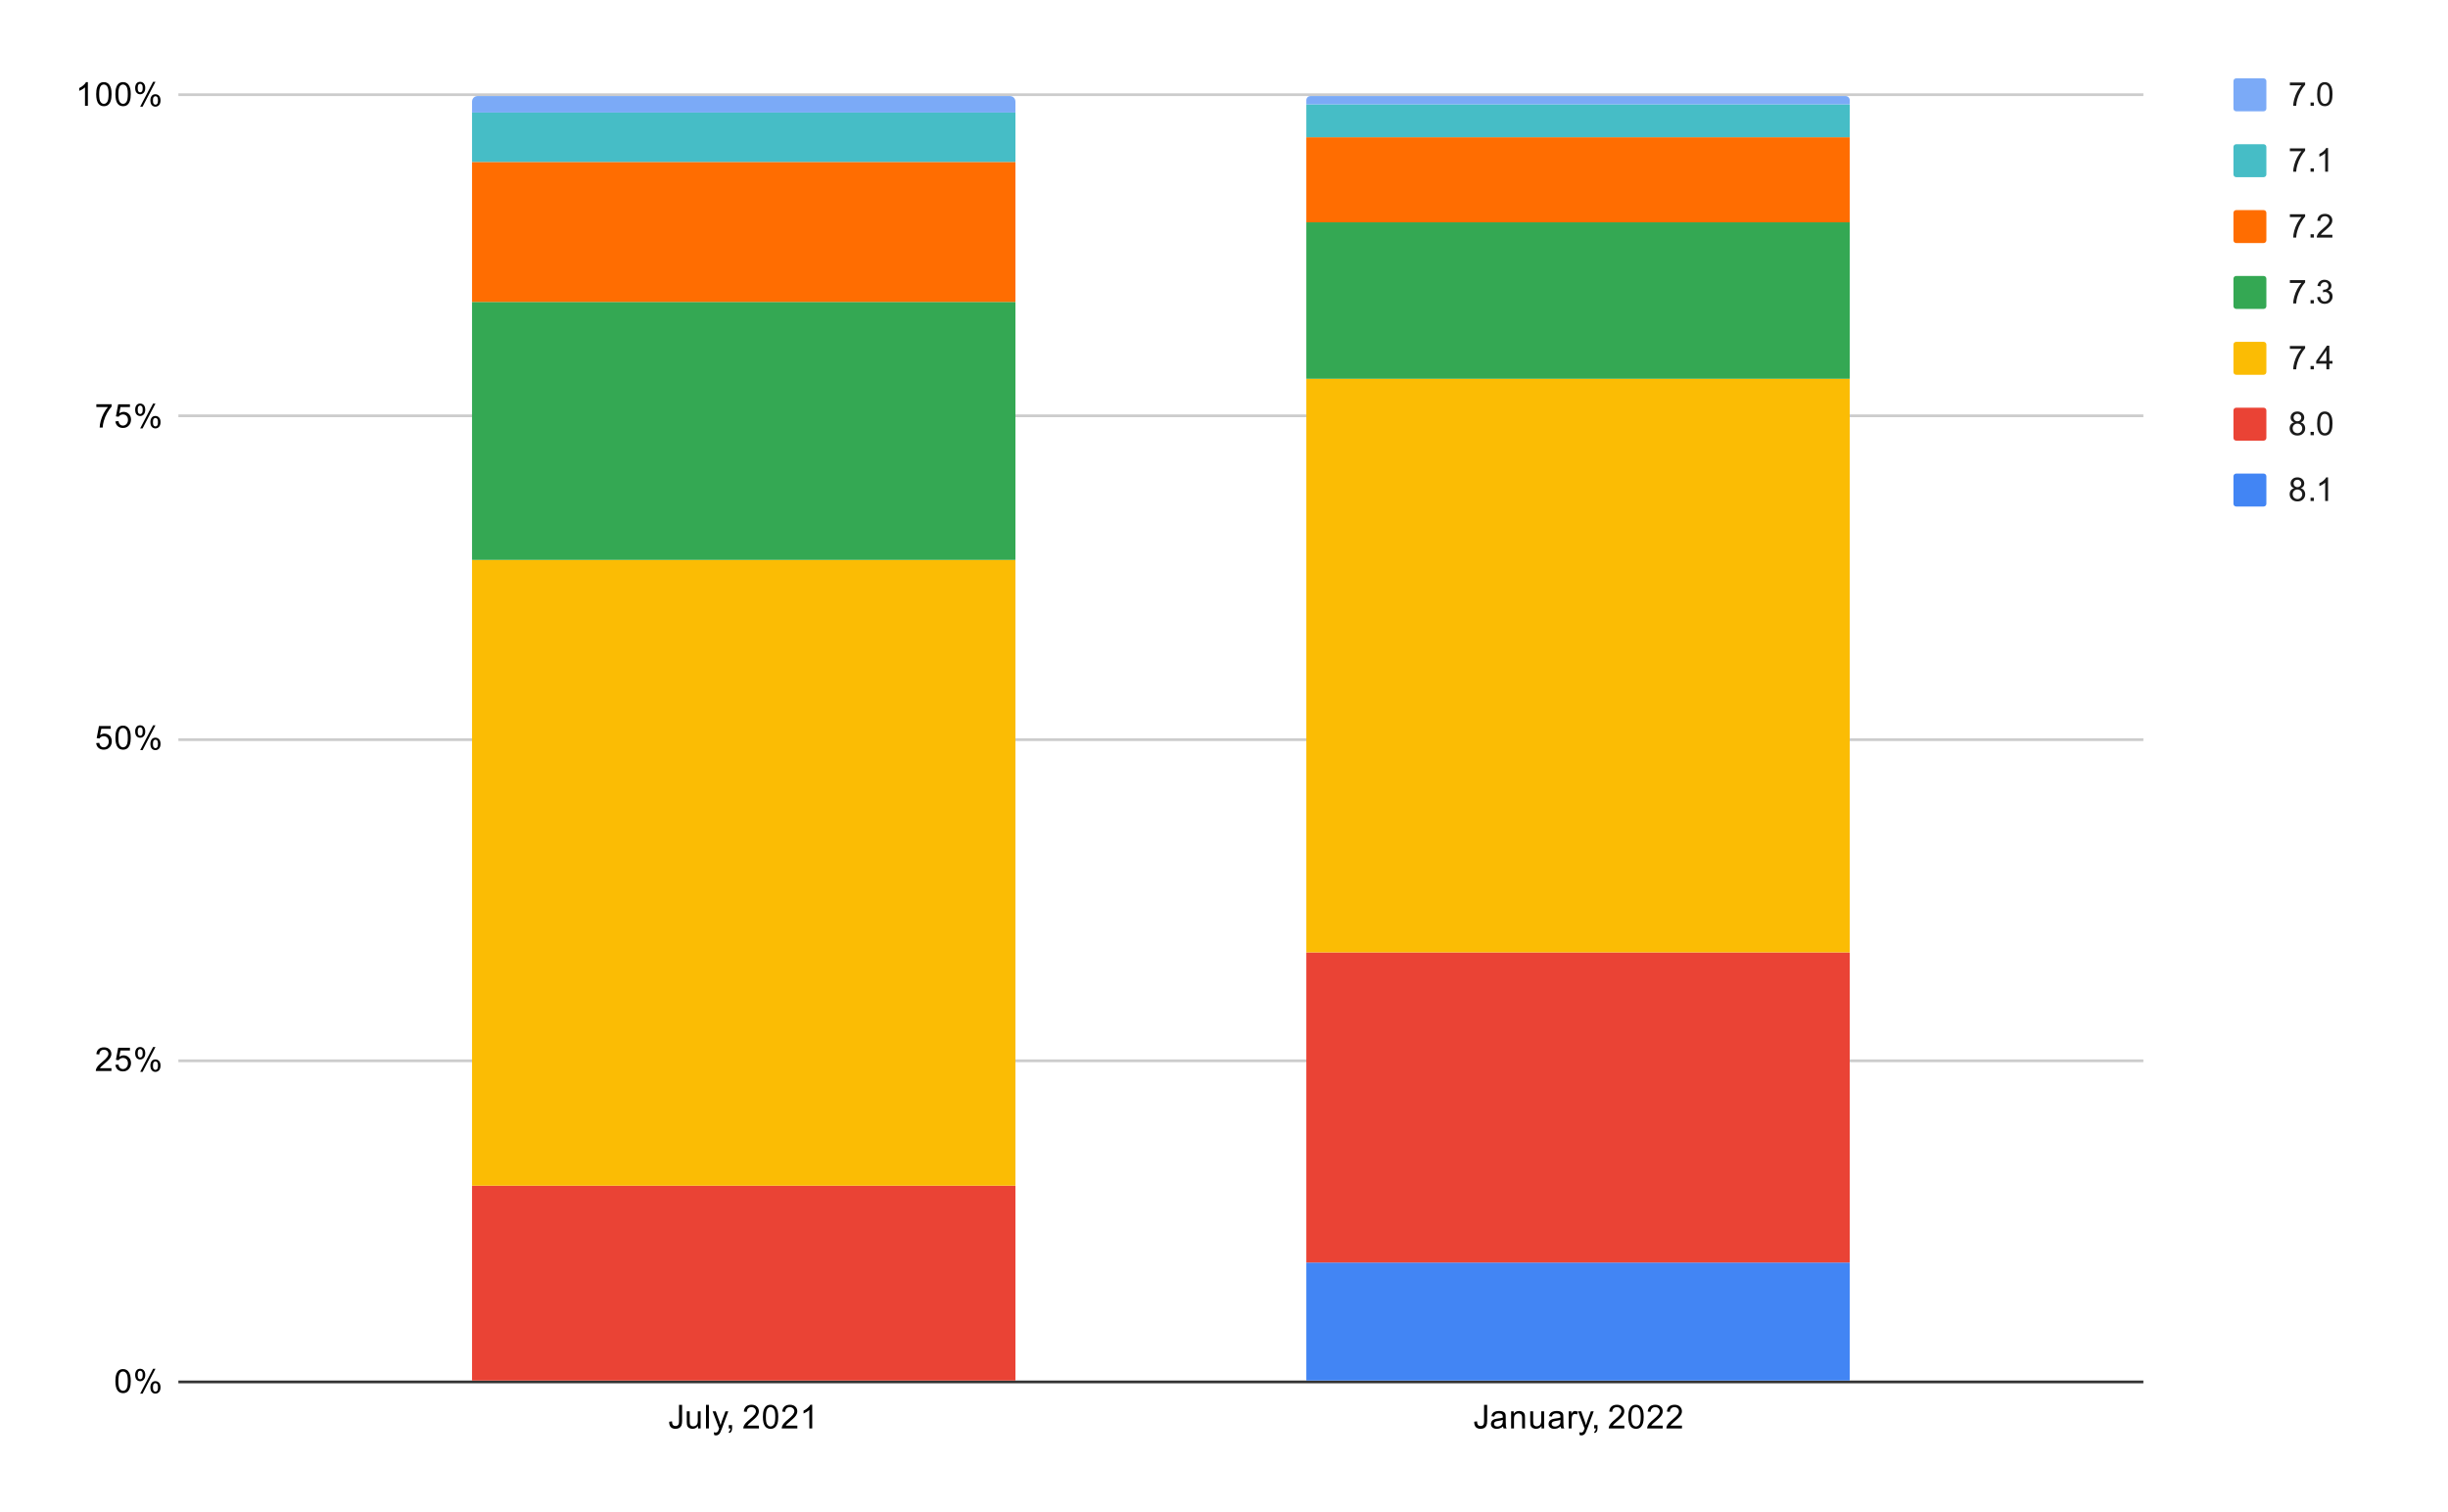 <svg version="1.1" viewBox="0.0 0.0 892.0 551.0" fill="none" stroke="none" stroke-linecap="square" stroke-miterlimit="10" width="892" height="551" xmlns:xlink="http://www.w3.org/1999/xlink" xmlns="http://www.w3.org/2000/svg"><path fill="#ffffff" d="M0 0L892.0 0L892.0 551.0L0 551.0L0 0Z" fill-rule="nonzero"/><path stroke="#333333" stroke-width="1.0" stroke-linecap="butt" d="M65.5 503.5L780.5 503.5" fill-rule="nonzero"/><path stroke="#cccccc" stroke-width="1.0" stroke-linecap="butt" d="M65.5 386.5L780.5 386.5" fill-rule="nonzero"/><path stroke="#cccccc" stroke-width="1.0" stroke-linecap="butt" d="M65.5 269.5L780.5 269.5" fill-rule="nonzero"/><path stroke="#cccccc" stroke-width="1.0" stroke-linecap="butt" d="M65.5 151.5L780.5 151.5" fill-rule="nonzero"/><path stroke="#cccccc" stroke-width="1.0" stroke-linecap="butt" d="M65.5 34.5L780.5 34.5" fill-rule="nonzero"/><clipPath id="id_0"><path d="M65.55 34.55L780.76 34.55L780.76 503.45L65.55 503.45L65.55 34.55Z" clip-rule="nonzero"/></clipPath><path stroke="#000000" stroke-width="2.0" stroke-linecap="butt" stroke-opacity="0.0" clip-path="url(#id_0)" d="M370.0 503.0L172.0 503.0L172.0 503.0L370.0 503.0Z" fill-rule="nonzero"/><path fill="#4285f4" clip-path="url(#id_0)" d="M370.0 503.0L172.0 503.0L172.0 503.0L370.0 503.0Z" fill-rule="nonzero"/><path stroke="#000000" stroke-width="2.0" stroke-linecap="butt" stroke-opacity="0.0" clip-path="url(#id_0)" d="M674.0 503.0L476.0 503.0L476.0 460.0L674.0 460.0Z" fill-rule="nonzero"/><path fill="#4285f4" clip-path="url(#id_0)" d="M674.0 503.0L476.0 503.0L476.0 460.0L674.0 460.0Z" fill-rule="nonzero"/><path stroke="#000000" stroke-width="2.0" stroke-linecap="butt" stroke-opacity="0.0" clip-path="url(#id_0)" d="M370.0 503.0L172.0 503.0L172.0 432.0L370.0 432.0Z" fill-rule="nonzero"/><path fill="#ea4335" clip-path="url(#id_0)" d="M370.0 503.0L172.0 503.0L172.0 432.0L370.0 432.0Z" fill-rule="nonzero"/><path stroke="#000000" stroke-width="2.0" stroke-linecap="butt" stroke-opacity="0.0" clip-path="url(#id_0)" d="M674.0 460.0L476.0 460.0L476.0 347.0L674.0 347.0Z" fill-rule="nonzero"/><path fill="#ea4335" clip-path="url(#id_0)" d="M674.0 460.0L476.0 460.0L476.0 347.0L674.0 347.0Z" fill-rule="nonzero"/><path stroke="#000000" stroke-width="2.0" stroke-linecap="butt" stroke-opacity="0.0" clip-path="url(#id_0)" d="M370.0 432.0L172.0 432.0L172.0 204.0L370.0 204.0Z" fill-rule="nonzero"/><path fill="#fbbc04" clip-path="url(#id_0)" d="M370.0 432.0L172.0 432.0L172.0 204.0L370.0 204.0Z" fill-rule="nonzero"/><path stroke="#000000" stroke-width="2.0" stroke-linecap="butt" stroke-opacity="0.0" clip-path="url(#id_0)" d="M674.0 347.0L476.0 347.0L476.0 138.0L674.0 138.0Z" fill-rule="nonzero"/><path fill="#fbbc04" clip-path="url(#id_0)" d="M674.0 347.0L476.0 347.0L476.0 138.0L674.0 138.0Z" fill-rule="nonzero"/><path stroke="#000000" stroke-width="2.0" stroke-linecap="butt" stroke-opacity="0.0" clip-path="url(#id_0)" d="M370.0 204.0L172.0 204.0L172.0 110.0L370.0 110.0Z" fill-rule="nonzero"/><path fill="#34a853" clip-path="url(#id_0)" d="M370.0 204.0L172.0 204.0L172.0 110.0L370.0 110.0Z" fill-rule="nonzero"/><path stroke="#000000" stroke-width="2.0" stroke-linecap="butt" stroke-opacity="0.0" clip-path="url(#id_0)" d="M674.0 138.0L476.0 138.0L476.0 81.0L674.0 81.0Z" fill-rule="nonzero"/><path fill="#34a853" clip-path="url(#id_0)" d="M674.0 138.0L476.0 138.0L476.0 81.0L674.0 81.0Z" fill-rule="nonzero"/><path stroke="#000000" stroke-width="2.0" stroke-linecap="butt" stroke-opacity="0.0" clip-path="url(#id_0)" d="M370.0 110.0L172.0 110.0L172.0 59.0L370.0 59.0Z" fill-rule="nonzero"/><path fill="#ff6d01" clip-path="url(#id_0)" d="M370.0 110.0L172.0 110.0L172.0 59.0L370.0 59.0Z" fill-rule="nonzero"/><path stroke="#000000" stroke-width="2.0" stroke-linecap="butt" stroke-opacity="0.0" clip-path="url(#id_0)" d="M674.0 81.0L476.0 81.0L476.0 50.0L674.0 50.0Z" fill-rule="nonzero"/><path fill="#ff6d01" clip-path="url(#id_0)" d="M674.0 81.0L476.0 81.0L476.0 50.0L674.0 50.0Z" fill-rule="nonzero"/><path stroke="#000000" stroke-width="2.0" stroke-linecap="butt" stroke-opacity="0.0" clip-path="url(#id_0)" d="M370.0 59.0L172.0 59.0L172.0 41.0L370.0 41.0Z" fill-rule="nonzero"/><path fill="#46bdc6" clip-path="url(#id_0)" d="M370.0 59.0L172.0 59.0L172.0 41.0L370.0 41.0Z" fill-rule="nonzero"/><path stroke="#000000" stroke-width="2.0" stroke-linecap="butt" stroke-opacity="0.0" clip-path="url(#id_0)" d="M674.0 50.0L476.0 50.0L476.0 38.0L674.0 38.0Z" fill-rule="nonzero"/><path fill="#46bdc6" clip-path="url(#id_0)" d="M674.0 50.0L476.0 50.0L476.0 38.0L674.0 38.0Z" fill-rule="nonzero"/><path stroke="#000000" stroke-width="2.0" stroke-linecap="butt" stroke-opacity="0.0" clip-path="url(#id_0)" d="M370.0 41.0L172.0 41.0L172.0 37.0C172.0 35.895 172.895 35.0 174.0 35.0L368.0 35.0C369.105 35.0 370.0 35.895 370.0 37.0Z" fill-rule="nonzero"/><path fill="#7baaf7" clip-path="url(#id_0)" d="M370.0 41.0L172.0 41.0L172.0 37.0C172.0 35.895 172.895 35.0 174.0 35.0L368.0 35.0C369.105 35.0 370.0 35.895 370.0 37.0Z" fill-rule="nonzero"/><path stroke="#000000" stroke-width="2.0" stroke-linecap="butt" stroke-opacity="0.0" clip-path="url(#id_0)" d="M674.0 38.0L476.0 38.0L476.0 36.5C476.0 35.672 476.672 35.0 477.5 35.0L672.5 35.0C673.328 35.0 674.0 35.672 674.0 36.5Z" fill-rule="nonzero"/><path fill="#7baaf7" clip-path="url(#id_0)" d="M674.0 38.0L476.0 38.0L476.0 36.5C476.0 35.672 476.672 35.0 477.5 35.0L672.5 35.0C673.328 35.0 674.0 35.672 674.0 36.5Z" fill-rule="nonzero"/><path fill="#000000" d="M42.05 503.216Q42.05 501.684 42.362 500.762Q42.675 499.825 43.284 499.325Q43.909 498.825 44.847 498.825Q45.534 498.825 46.05 499.106Q46.581 499.387 46.925 499.919Q47.269 500.434 47.456 501.184Q47.644 501.934 47.644 503.216Q47.644 504.731 47.331 505.653Q47.034 506.575 46.409 507.091Q45.8 507.591 44.847 507.591Q43.612 507.591 42.894 506.7Q42.05 505.637 42.05 503.216ZM43.128 503.216Q43.128 505.325 43.628 506.028Q44.128 506.731 44.847 506.731Q45.581 506.731 46.066 506.028Q46.566 505.325 46.566 503.216Q46.566 501.091 46.066 500.403Q45.581 499.7 44.831 499.7Q44.112 499.7 43.675 500.309Q43.128 501.091 43.128 503.216ZM49.253 500.919Q49.253 499.997 49.706 499.356Q50.175 498.716 51.05 498.716Q51.862 498.716 52.394 499.294Q52.925 499.872 52.925 500.981Q52.925 502.075 52.378 502.669Q51.847 503.247 51.066 503.247Q50.284 503.247 49.769 502.669Q49.253 502.091 49.253 500.919ZM51.081 499.434Q50.691 499.434 50.425 499.778Q50.175 500.122 50.175 501.028Q50.175 501.856 50.425 502.2Q50.691 502.528 51.081 502.528Q51.487 502.528 51.737 502.184Q52.003 501.841 52.003 500.95Q52.003 500.106 51.737 499.778Q51.472 499.434 51.081 499.434ZM51.081 507.762L55.784 498.716L56.644 498.716L51.956 507.762L51.081 507.762ZM54.8 505.434Q54.8 504.512 55.253 503.872Q55.722 503.231 56.612 503.231Q57.425 503.231 57.956 503.809Q58.487 504.372 58.487 505.497Q58.487 506.591 57.941 507.184Q57.409 507.762 56.612 507.762Q55.847 507.762 55.316 507.184Q54.8 506.606 54.8 505.434ZM56.644 503.95Q56.237 503.95 55.972 504.294Q55.722 504.637 55.722 505.544Q55.722 506.356 55.987 506.7Q56.253 507.044 56.644 507.044Q57.034 507.044 57.3 506.7Q57.566 506.356 57.566 505.45Q57.566 504.622 57.3 504.294Q57.034 503.95 56.644 503.95Z" fill-rule="nonzero"/><path fill="#000000" d="M40.597 389.209L40.597 390.225L34.909 390.225Q34.909 389.85 35.034 389.491Q35.253 388.913 35.722 388.35Q36.206 387.788 37.112 387.053Q38.519 385.897 39.003 385.225Q39.503 384.553 39.503 383.959Q39.503 383.334 39.05 382.913Q38.597 382.475 37.878 382.475Q37.112 382.475 36.659 382.928Q36.206 383.381 36.191 384.194L35.112 384.084Q35.222 382.866 35.941 382.241Q36.675 381.6 37.909 381.6Q39.144 381.6 39.862 382.288Q40.581 382.975 40.581 383.991Q40.581 384.506 40.362 385.006Q40.159 385.491 39.659 386.053Q39.175 386.6 38.05 387.553Q37.097 388.35 36.816 388.647Q36.55 388.928 36.378 389.209L40.597 389.209ZM42.05 387.975L43.159 387.881Q43.284 388.694 43.722 389.1Q44.175 389.506 44.816 389.506Q45.566 389.506 46.097 388.928Q46.628 388.35 46.628 387.413Q46.628 386.506 46.112 385.991Q45.612 385.459 44.784 385.459Q44.284 385.459 43.862 385.694Q43.456 385.928 43.222 386.288L42.237 386.163L43.066 381.756L47.347 381.756L47.347 382.756L43.909 382.756L43.456 385.069Q44.222 384.522 45.066 384.522Q46.191 384.522 46.956 385.303Q47.737 386.084 47.737 387.319Q47.737 388.475 47.066 389.334Q46.237 390.366 44.816 390.366Q43.644 390.366 42.894 389.709Q42.159 389.053 42.05 387.975ZM49.253 383.694Q49.253 382.772 49.706 382.131Q50.175 381.491 51.05 381.491Q51.862 381.491 52.394 382.069Q52.925 382.647 52.925 383.756Q52.925 384.85 52.378 385.444Q51.847 386.022 51.066 386.022Q50.284 386.022 49.769 385.444Q49.253 384.866 49.253 383.694ZM51.081 382.209Q50.691 382.209 50.425 382.553Q50.175 382.897 50.175 383.803Q50.175 384.631 50.425 384.975Q50.691 385.303 51.081 385.303Q51.487 385.303 51.737 384.959Q52.003 384.616 52.003 383.725Q52.003 382.881 51.737 382.553Q51.472 382.209 51.081 382.209ZM51.081 390.538L55.784 381.491L56.644 381.491L51.956 390.538L51.081 390.538ZM54.8 388.209Q54.8 387.288 55.253 386.647Q55.722 386.006 56.612 386.006Q57.425 386.006 57.956 386.584Q58.487 387.147 58.487 388.272Q58.487 389.366 57.941 389.959Q57.409 390.538 56.612 390.538Q55.847 390.538 55.316 389.959Q54.8 389.381 54.8 388.209ZM56.644 386.725Q56.237 386.725 55.972 387.069Q55.722 387.413 55.722 388.319Q55.722 389.131 55.987 389.475Q56.253 389.819 56.644 389.819Q57.034 389.819 57.3 389.475Q57.566 389.131 57.566 388.225Q57.566 387.397 57.3 387.069Q57.034 386.725 56.644 386.725Z" fill-rule="nonzero"/><path fill="#000000" d="M35.05 270.75L36.159 270.656Q36.284 271.469 36.722 271.875Q37.175 272.281 37.816 272.281Q38.566 272.281 39.097 271.703Q39.628 271.125 39.628 270.188Q39.628 269.281 39.112 268.766Q38.612 268.234 37.784 268.234Q37.284 268.234 36.862 268.469Q36.456 268.703 36.222 269.062L35.237 268.938L36.066 264.531L40.347 264.531L40.347 265.531L36.909 265.531L36.456 267.844Q37.222 267.297 38.066 267.297Q39.191 267.297 39.956 268.078Q40.737 268.859 40.737 270.094Q40.737 271.25 40.066 272.109Q39.237 273.141 37.816 273.141Q36.644 273.141 35.894 272.484Q35.159 271.828 35.05 270.75ZM42.05 268.766Q42.05 267.234 42.362 266.312Q42.675 265.375 43.284 264.875Q43.909 264.375 44.847 264.375Q45.534 264.375 46.05 264.656Q46.581 264.938 46.925 265.469Q47.269 265.984 47.456 266.734Q47.644 267.484 47.644 268.766Q47.644 270.281 47.331 271.203Q47.034 272.125 46.409 272.641Q45.8 273.141 44.847 273.141Q43.612 273.141 42.894 272.25Q42.05 271.188 42.05 268.766ZM43.128 268.766Q43.128 270.875 43.628 271.578Q44.128 272.281 44.847 272.281Q45.581 272.281 46.066 271.578Q46.566 270.875 46.566 268.766Q46.566 266.641 46.066 265.953Q45.581 265.25 44.831 265.25Q44.112 265.25 43.675 265.859Q43.128 266.641 43.128 268.766ZM49.253 266.469Q49.253 265.547 49.706 264.906Q50.175 264.266 51.05 264.266Q51.862 264.266 52.394 264.844Q52.925 265.422 52.925 266.531Q52.925 267.625 52.378 268.219Q51.847 268.797 51.066 268.797Q50.284 268.797 49.769 268.219Q49.253 267.641 49.253 266.469ZM51.081 264.984Q50.691 264.984 50.425 265.328Q50.175 265.672 50.175 266.578Q50.175 267.406 50.425 267.75Q50.691 268.078 51.081 268.078Q51.487 268.078 51.737 267.734Q52.003 267.391 52.003 266.5Q52.003 265.656 51.737 265.328Q51.472 264.984 51.081 264.984ZM51.081 273.312L55.784 264.266L56.644 264.266L51.956 273.312L51.081 273.312ZM54.8 270.984Q54.8 270.062 55.253 269.422Q55.722 268.781 56.612 268.781Q57.425 268.781 57.956 269.359Q58.487 269.922 58.487 271.047Q58.487 272.141 57.941 272.734Q57.409 273.312 56.612 273.312Q55.847 273.312 55.316 272.734Q54.8 272.156 54.8 270.984ZM56.644 269.5Q56.237 269.5 55.972 269.844Q55.722 270.188 55.722 271.094Q55.722 271.906 55.987 272.25Q56.253 272.594 56.644 272.594Q57.034 272.594 57.3 272.25Q57.566 271.906 57.566 271.0Q57.566 270.172 57.3 269.844Q57.034 269.5 56.644 269.5Z" fill-rule="nonzero"/><path fill="#000000" d="M35.112 148.306L35.112 147.291L40.675 147.291L40.675 148.119Q39.862 148.994 39.05 150.447Q38.253 151.884 37.816 153.416Q37.487 154.494 37.409 155.775L36.316 155.775Q36.331 154.759 36.706 153.322Q37.097 151.884 37.8 150.556Q38.519 149.228 39.331 148.306L35.112 148.306ZM42.05 153.525L43.159 153.431Q43.284 154.244 43.722 154.65Q44.175 155.056 44.816 155.056Q45.566 155.056 46.097 154.478Q46.628 153.9 46.628 152.963Q46.628 152.056 46.112 151.541Q45.612 151.009 44.784 151.009Q44.284 151.009 43.862 151.244Q43.456 151.478 43.222 151.838L42.237 151.713L43.066 147.306L47.347 147.306L47.347 148.306L43.909 148.306L43.456 150.619Q44.222 150.072 45.066 150.072Q46.191 150.072 46.956 150.853Q47.737 151.634 47.737 152.869Q47.737 154.025 47.066 154.884Q46.237 155.916 44.816 155.916Q43.644 155.916 42.894 155.259Q42.159 154.603 42.05 153.525ZM49.253 149.244Q49.253 148.322 49.706 147.681Q50.175 147.041 51.05 147.041Q51.862 147.041 52.394 147.619Q52.925 148.197 52.925 149.306Q52.925 150.4 52.378 150.994Q51.847 151.572 51.066 151.572Q50.284 151.572 49.769 150.994Q49.253 150.416 49.253 149.244ZM51.081 147.759Q50.691 147.759 50.425 148.103Q50.175 148.447 50.175 149.353Q50.175 150.181 50.425 150.525Q50.691 150.853 51.081 150.853Q51.487 150.853 51.737 150.509Q52.003 150.166 52.003 149.275Q52.003 148.431 51.737 148.103Q51.472 147.759 51.081 147.759ZM51.081 156.088L55.784 147.041L56.644 147.041L51.956 156.088L51.081 156.088ZM54.8 153.759Q54.8 152.838 55.253 152.197Q55.722 151.556 56.612 151.556Q57.425 151.556 57.956 152.134Q58.487 152.697 58.487 153.822Q58.487 154.916 57.941 155.509Q57.409 156.088 56.612 156.088Q55.847 156.088 55.316 155.509Q54.8 154.931 54.8 153.759ZM56.644 152.275Q56.237 152.275 55.972 152.619Q55.722 152.963 55.722 153.869Q55.722 154.681 55.987 155.025Q56.253 155.369 56.644 155.369Q57.034 155.369 57.3 155.025Q57.566 154.681 57.566 153.775Q57.566 152.947 57.3 152.619Q57.034 152.275 56.644 152.275Z" fill-rule="nonzero"/><path fill="#000000" d="M32.019 38.55L30.972 38.55L30.972 31.831Q30.581 32.191 29.956 32.566Q29.347 32.925 28.863 33.097L28.863 32.081Q29.738 31.659 30.394 31.081Q31.066 30.488 31.347 29.925L32.019 29.925L32.019 38.55ZM35.05 34.316Q35.05 32.784 35.362 31.863Q35.675 30.925 36.284 30.425Q36.909 29.925 37.847 29.925Q38.534 29.925 39.05 30.206Q39.581 30.488 39.925 31.019Q40.269 31.534 40.456 32.284Q40.644 33.034 40.644 34.316Q40.644 35.831 40.331 36.753Q40.034 37.675 39.409 38.191Q38.8 38.691 37.847 38.691Q36.612 38.691 35.894 37.8Q35.05 36.737 35.05 34.316ZM36.128 34.316Q36.128 36.425 36.628 37.128Q37.128 37.831 37.847 37.831Q38.581 37.831 39.066 37.128Q39.566 36.425 39.566 34.316Q39.566 32.191 39.066 31.503Q38.581 30.8 37.831 30.8Q37.112 30.8 36.675 31.409Q36.128 32.191 36.128 34.316ZM42.05 34.316Q42.05 32.784 42.362 31.863Q42.675 30.925 43.284 30.425Q43.909 29.925 44.847 29.925Q45.534 29.925 46.05 30.206Q46.581 30.488 46.925 31.019Q47.269 31.534 47.456 32.284Q47.644 33.034 47.644 34.316Q47.644 35.831 47.331 36.753Q47.034 37.675 46.409 38.191Q45.8 38.691 44.847 38.691Q43.612 38.691 42.894 37.8Q42.05 36.737 42.05 34.316ZM43.128 34.316Q43.128 36.425 43.628 37.128Q44.128 37.831 44.847 37.831Q45.581 37.831 46.066 37.128Q46.566 36.425 46.566 34.316Q46.566 32.191 46.066 31.503Q45.581 30.8 44.831 30.8Q44.112 30.8 43.675 31.409Q43.128 32.191 43.128 34.316ZM49.253 32.019Q49.253 31.097 49.706 30.456Q50.175 29.816 51.05 29.816Q51.862 29.816 52.394 30.394Q52.925 30.972 52.925 32.081Q52.925 33.175 52.378 33.769Q51.847 34.347 51.066 34.347Q50.284 34.347 49.769 33.769Q49.253 33.191 49.253 32.019ZM51.081 30.534Q50.691 30.534 50.425 30.878Q50.175 31.222 50.175 32.128Q50.175 32.956 50.425 33.3Q50.691 33.628 51.081 33.628Q51.487 33.628 51.737 33.284Q52.003 32.941 52.003 32.05Q52.003 31.206 51.737 30.878Q51.472 30.534 51.081 30.534ZM51.081 38.862L55.784 29.816L56.644 29.816L51.956 38.862L51.081 38.862ZM54.8 36.534Q54.8 35.612 55.253 34.972Q55.722 34.331 56.612 34.331Q57.425 34.331 57.956 34.909Q58.487 35.472 58.487 36.597Q58.487 37.691 57.941 38.284Q57.409 38.862 56.612 38.862Q55.847 38.862 55.316 38.284Q54.8 37.706 54.8 36.534ZM56.644 35.05Q56.237 35.05 55.972 35.394Q55.722 35.737 55.722 36.644Q55.722 37.456 55.987 37.8Q56.253 38.144 56.644 38.144Q57.034 38.144 57.3 37.8Q57.566 37.456 57.566 36.55Q57.566 35.722 57.3 35.394Q57.034 35.05 56.644 35.05Z" fill-rule="nonzero"/><path fill="#000000" d="M243.826 518.013L244.858 517.872Q244.889 518.856 245.217 519.216Q245.545 519.575 246.139 519.575Q246.561 519.575 246.873 519.388Q247.186 519.184 247.295 518.856Q247.42 518.513 247.42 517.778L247.42 511.856L248.545 511.856L248.545 517.716Q248.545 518.794 248.28 519.388Q248.03 519.981 247.467 520.294Q246.905 520.591 246.139 520.591Q245.014 520.591 244.405 519.95Q243.811 519.294 243.826 518.013ZM254.358 520.45L254.358 519.528Q253.623 520.591 252.373 520.591Q251.826 520.591 251.342 520.388Q250.873 520.169 250.639 519.856Q250.405 519.528 250.311 519.059Q250.248 518.763 250.248 518.075L250.248 514.231L251.311 514.231L251.311 517.684Q251.311 518.497 251.373 518.794Q251.467 519.2 251.78 519.45Q252.108 519.684 252.592 519.684Q253.061 519.684 253.467 519.45Q253.889 519.2 254.061 518.778Q254.248 518.356 254.248 517.559L254.248 514.231L255.295 514.231L255.295 520.45L254.358 520.45ZM257.248 520.45L257.248 511.856L258.311 511.856L258.311 520.45L257.248 520.45ZM260.233 522.841L260.108 521.856Q260.451 521.95 260.717 521.95Q261.061 521.95 261.264 521.825Q261.483 521.716 261.623 521.513Q261.717 521.341 261.951 520.716Q261.967 520.638 262.045 520.466L259.67 514.231L260.811 514.231L262.108 517.825Q262.358 518.513 262.561 519.278Q262.748 518.544 262.998 517.856L264.326 514.231L265.373 514.231L263.014 520.559Q262.623 521.575 262.42 521.966Q262.139 522.497 261.764 522.731Q261.405 522.981 260.905 522.981Q260.608 522.981 260.233 522.841ZM265.545 520.45L265.545 519.247L266.748 519.247L266.748 520.45Q266.748 521.106 266.514 521.513Q266.28 521.934 265.78 522.153L265.483 521.7Q265.811 521.559 265.967 521.263Q266.123 520.981 266.155 520.45L265.545 520.45ZM276.53 519.434L276.53 520.45L270.842 520.45Q270.842 520.075 270.967 519.716Q271.186 519.138 271.655 518.575Q272.139 518.013 273.045 517.278Q274.451 516.122 274.936 515.45Q275.436 514.778 275.436 514.184Q275.436 513.559 274.983 513.138Q274.53 512.7 273.811 512.7Q273.045 512.7 272.592 513.153Q272.139 513.606 272.123 514.419L271.045 514.309Q271.155 513.091 271.873 512.466Q272.608 511.825 273.842 511.825Q275.076 511.825 275.795 512.513Q276.514 513.2 276.514 514.216Q276.514 514.731 276.295 515.231Q276.092 515.716 275.592 516.278Q275.108 516.825 273.983 517.778Q273.03 518.575 272.748 518.872Q272.483 519.153 272.311 519.434L276.53 519.434ZM277.983 516.216Q277.983 514.684 278.295 513.763Q278.608 512.825 279.217 512.325Q279.842 511.825 280.78 511.825Q281.467 511.825 281.983 512.106Q282.514 512.388 282.858 512.919Q283.201 513.434 283.389 514.184Q283.576 514.934 283.576 516.216Q283.576 517.731 283.264 518.653Q282.967 519.575 282.342 520.091Q281.733 520.591 280.78 520.591Q279.545 520.591 278.826 519.7Q277.983 518.638 277.983 516.216ZM279.061 516.216Q279.061 518.325 279.561 519.028Q280.061 519.731 280.78 519.731Q281.514 519.731 281.998 519.028Q282.498 518.325 282.498 516.216Q282.498 514.091 281.998 513.403Q281.514 512.7 280.764 512.7Q280.045 512.7 279.608 513.309Q279.061 514.091 279.061 516.216ZM290.53 519.434L290.53 520.45L284.842 520.45Q284.842 520.075 284.967 519.716Q285.186 519.138 285.655 518.575Q286.139 518.013 287.045 517.278Q288.451 516.122 288.936 515.45Q289.436 514.778 289.436 514.184Q289.436 513.559 288.983 513.138Q288.53 512.7 287.811 512.7Q287.045 512.7 286.592 513.153Q286.139 513.606 286.123 514.419L285.045 514.309Q285.155 513.091 285.873 512.466Q286.608 511.825 287.842 511.825Q289.076 511.825 289.795 512.513Q290.514 513.2 290.514 514.216Q290.514 514.731 290.295 515.231Q290.092 515.716 289.592 516.278Q289.108 516.825 287.983 517.778Q287.03 518.575 286.748 518.872Q286.483 519.153 286.311 519.434L290.53 519.434ZM295.951 520.45L294.905 520.45L294.905 513.731Q294.514 514.091 293.889 514.466Q293.28 514.825 292.795 514.997L292.795 513.981Q293.67 513.559 294.326 512.981Q294.998 512.388 295.28 511.825L295.951 511.825L295.951 520.45Z" fill-rule="nonzero"/><path fill="#000000" d="M537.171 518.013L538.202 517.872Q538.234 518.856 538.562 519.216Q538.89 519.575 539.484 519.575Q539.905 519.575 540.218 519.388Q540.53 519.184 540.64 518.856Q540.765 518.513 540.765 517.778L540.765 511.856L541.89 511.856L541.89 517.716Q541.89 518.794 541.624 519.388Q541.374 519.981 540.812 520.294Q540.249 520.591 539.484 520.591Q538.359 520.591 537.749 519.95Q537.155 519.294 537.171 518.013ZM547.687 519.684Q547.093 520.184 546.546 520.388Q546.015 520.591 545.39 520.591Q544.359 520.591 543.812 520.091Q543.265 519.591 543.265 518.809Q543.265 518.356 543.468 517.981Q543.671 517.591 544.015 517.372Q544.359 517.138 544.78 517.028Q545.077 516.934 545.718 516.856Q546.984 516.716 547.593 516.497Q547.593 516.278 547.593 516.231Q547.593 515.575 547.296 515.309Q546.89 514.966 546.093 514.966Q545.359 514.966 544.999 515.231Q544.64 515.481 544.468 516.138L543.437 515.997Q543.577 515.341 543.905 514.934Q544.234 514.528 544.843 514.309Q545.452 514.091 546.249 514.091Q547.046 514.091 547.546 514.278Q548.046 514.466 548.28 514.747Q548.515 515.028 548.609 515.466Q548.655 515.731 548.655 516.434L548.655 517.841Q548.655 519.309 548.718 519.7Q548.796 520.091 548.999 520.45L547.89 520.45Q547.734 520.122 547.687 519.684ZM547.593 517.325Q547.015 517.559 545.874 517.731Q545.218 517.825 544.952 517.95Q544.687 518.059 544.53 518.278Q544.39 518.497 544.39 518.778Q544.39 519.2 544.702 519.481Q545.03 519.763 545.64 519.763Q546.249 519.763 546.718 519.497Q547.202 519.231 547.421 518.763Q547.593 518.403 547.593 517.716L547.593 517.325ZM550.624 520.45L550.624 514.231L551.562 514.231L551.562 515.106Q552.249 514.091 553.546 514.091Q554.109 514.091 554.577 514.294Q555.062 514.497 555.296 514.825Q555.53 515.153 555.624 515.591Q555.671 515.888 555.671 516.622L555.671 520.45L554.624 520.45L554.624 516.669Q554.624 516.013 554.499 515.7Q554.374 515.388 554.062 515.2Q553.749 514.997 553.327 514.997Q552.655 514.997 552.155 515.434Q551.671 515.856 551.671 517.044L551.671 520.45L550.624 520.45ZM561.702 520.45L561.702 519.528Q560.968 520.591 559.718 520.591Q559.171 520.591 558.687 520.388Q558.218 520.169 557.984 519.856Q557.749 519.528 557.655 519.059Q557.593 518.763 557.593 518.075L557.593 514.231L558.655 514.231L558.655 517.684Q558.655 518.497 558.718 518.794Q558.812 519.2 559.124 519.45Q559.452 519.684 559.937 519.684Q560.405 519.684 560.812 519.45Q561.234 519.2 561.405 518.778Q561.593 518.356 561.593 517.559L561.593 514.231L562.64 514.231L562.64 520.45L561.702 520.45ZM568.687 519.684Q568.093 520.184 567.546 520.388Q567.015 520.591 566.39 520.591Q565.359 520.591 564.812 520.091Q564.265 519.591 564.265 518.809Q564.265 518.356 564.468 517.981Q564.671 517.591 565.015 517.372Q565.359 517.138 565.78 517.028Q566.077 516.934 566.718 516.856Q567.984 516.716 568.593 516.497Q568.593 516.278 568.593 516.231Q568.593 515.575 568.296 515.309Q567.89 514.966 567.093 514.966Q566.359 514.966 565.999 515.231Q565.64 515.481 565.468 516.138L564.437 515.997Q564.577 515.341 564.905 514.934Q565.234 514.528 565.843 514.309Q566.452 514.091 567.249 514.091Q568.046 514.091 568.546 514.278Q569.046 514.466 569.28 514.747Q569.515 515.028 569.609 515.466Q569.655 515.731 569.655 516.434L569.655 517.841Q569.655 519.309 569.718 519.7Q569.796 520.091 569.999 520.45L568.89 520.45Q568.734 520.122 568.687 519.684ZM568.593 517.325Q568.015 517.559 566.874 517.731Q566.218 517.825 565.952 517.95Q565.687 518.059 565.53 518.278Q565.39 518.497 565.39 518.778Q565.39 519.2 565.702 519.481Q566.03 519.763 566.64 519.763Q567.249 519.763 567.718 519.497Q568.202 519.231 568.421 518.763Q568.593 518.403 568.593 517.716L568.593 517.325ZM571.609 520.45L571.609 514.231L572.562 514.231L572.562 515.169Q572.921 514.513 573.218 514.309Q573.53 514.091 573.905 514.091Q574.437 514.091 574.984 514.419L574.624 515.403Q574.234 515.169 573.859 515.169Q573.499 515.169 573.218 515.388Q572.952 515.591 572.843 515.966Q572.655 516.528 572.655 517.184L572.655 520.45L571.609 520.45ZM575.577 522.841L575.452 521.856Q575.796 521.95 576.062 521.95Q576.405 521.95 576.609 521.825Q576.827 521.716 576.968 521.513Q577.062 521.341 577.296 520.716Q577.312 520.638 577.39 520.466L575.015 514.231L576.155 514.231L577.452 517.825Q577.702 518.513 577.905 519.278Q578.093 518.544 578.343 517.856L579.671 514.231L580.718 514.231L578.359 520.559Q577.968 521.575 577.765 521.966Q577.484 522.497 577.109 522.731Q576.749 522.981 576.249 522.981Q575.952 522.981 575.577 522.841ZM580.89 520.45L580.89 519.247L582.093 519.247L582.093 520.45Q582.093 521.106 581.859 521.513Q581.624 521.934 581.124 522.153L580.827 521.7Q581.155 521.559 581.312 521.263Q581.468 520.981 581.499 520.45L580.89 520.45ZM591.874 519.434L591.874 520.45L586.187 520.45Q586.187 520.075 586.312 519.716Q586.53 519.138 586.999 518.575Q587.484 518.013 588.39 517.278Q589.796 516.122 590.28 515.45Q590.78 514.778 590.78 514.184Q590.78 513.559 590.327 513.138Q589.874 512.7 589.155 512.7Q588.39 512.7 587.937 513.153Q587.484 513.606 587.468 514.419L586.39 514.309Q586.499 513.091 587.218 512.466Q587.952 511.825 589.187 511.825Q590.421 511.825 591.14 512.513Q591.859 513.2 591.859 514.216Q591.859 514.731 591.64 515.231Q591.437 515.716 590.937 516.278Q590.452 516.825 589.327 517.778Q588.374 518.575 588.093 518.872Q587.827 519.153 587.655 519.434L591.874 519.434ZM593.327 516.216Q593.327 514.684 593.64 513.763Q593.952 512.825 594.562 512.325Q595.187 511.825 596.124 511.825Q596.812 511.825 597.327 512.106Q597.859 512.388 598.202 512.919Q598.546 513.434 598.734 514.184Q598.921 514.934 598.921 516.216Q598.921 517.731 598.609 518.653Q598.312 519.575 597.687 520.091Q597.077 520.591 596.124 520.591Q594.89 520.591 594.171 519.7Q593.327 518.638 593.327 516.216ZM594.405 516.216Q594.405 518.325 594.905 519.028Q595.405 519.731 596.124 519.731Q596.859 519.731 597.343 519.028Q597.843 518.325 597.843 516.216Q597.843 514.091 597.343 513.403Q596.859 512.7 596.109 512.7Q595.39 512.7 594.952 513.309Q594.405 514.091 594.405 516.216ZM605.874 519.434L605.874 520.45L600.187 520.45Q600.187 520.075 600.312 519.716Q600.53 519.138 600.999 518.575Q601.484 518.013 602.39 517.278Q603.796 516.122 604.28 515.45Q604.78 514.778 604.78 514.184Q604.78 513.559 604.327 513.138Q603.874 512.7 603.155 512.7Q602.39 512.7 601.937 513.153Q601.484 513.606 601.468 514.419L600.39 514.309Q600.499 513.091 601.218 512.466Q601.952 511.825 603.187 511.825Q604.421 511.825 605.14 512.513Q605.859 513.2 605.859 514.216Q605.859 514.731 605.64 515.231Q605.437 515.716 604.937 516.278Q604.452 516.825 603.327 517.778Q602.374 518.575 602.093 518.872Q601.827 519.153 601.655 519.434L605.874 519.434ZM612.874 519.434L612.874 520.45L607.187 520.45Q607.187 520.075 607.312 519.716Q607.53 519.138 607.999 518.575Q608.484 518.013 609.39 517.278Q610.796 516.122 611.28 515.45Q611.78 514.778 611.78 514.184Q611.78 513.559 611.327 513.138Q610.874 512.7 610.155 512.7Q609.39 512.7 608.937 513.153Q608.484 513.606 608.468 514.419L607.39 514.309Q607.499 513.091 608.218 512.466Q608.952 511.825 610.187 511.825Q611.421 511.825 612.14 512.513Q612.859 513.2 612.859 514.216Q612.859 514.731 612.64 515.231Q612.437 515.716 611.937 516.278Q611.452 516.825 610.327 517.778Q609.374 518.575 609.093 518.872Q608.827 519.153 608.655 519.434L612.874 519.434Z" fill-rule="nonzero"/><path fill="#7baaf7" d="M813.82 29.55C813.82 28.998 814.268 28.55 814.82 28.55L824.82 28.55C825.372 28.55 825.82 28.998 825.82 29.55L825.82 39.55C825.82 40.102 825.372 40.55 824.82 40.55L814.82 40.55C814.268 40.55 813.82 40.102 813.82 39.55Z" fill-rule="nonzero"/><path fill="#1a1a1a" d="M834.383 31.081L834.383 30.066L839.945 30.066L839.945 30.894Q839.133 31.769 838.32 33.222Q837.523 34.659 837.086 36.191Q836.758 37.269 836.679 38.55L835.586 38.55Q835.601 37.534 835.976 36.097Q836.367 34.659 837.07 33.331Q837.789 32.003 838.601 31.081L834.383 31.081ZM841.914 38.55L841.914 37.347L843.117 37.347L843.117 38.55L841.914 38.55ZM844.32 34.316Q844.32 32.784 844.633 31.863Q844.945 30.925 845.554 30.425Q846.179 29.925 847.117 29.925Q847.804 29.925 848.32 30.206Q848.851 30.488 849.195 31.019Q849.539 31.534 849.726 32.284Q849.914 33.034 849.914 34.316Q849.914 35.831 849.601 36.753Q849.304 37.675 848.679 38.191Q848.07 38.691 847.117 38.691Q845.883 38.691 845.164 37.8Q844.32 36.737 844.32 34.316ZM845.398 34.316Q845.398 36.425 845.898 37.128Q846.398 37.831 847.117 37.831Q847.851 37.831 848.336 37.128Q848.836 36.425 848.836 34.316Q848.836 32.191 848.336 31.503Q847.851 30.8 847.101 30.8Q846.383 30.8 845.945 31.409Q845.398 32.191 845.398 34.316Z" fill-rule="nonzero"/><path fill="#46bdc6" d="M813.82 53.55C813.82 52.998 814.268 52.55 814.82 52.55L824.82 52.55C825.372 52.55 825.82 52.998 825.82 53.55L825.82 63.55C825.82 64.102 825.372 64.55 824.82 64.55L814.82 64.55C814.268 64.55 813.82 64.102 813.82 63.55Z" fill-rule="nonzero"/><path fill="#1a1a1a" d="M834.383 55.081L834.383 54.066L839.945 54.066L839.945 54.894Q839.133 55.769 838.32 57.222Q837.523 58.659 837.086 60.191Q836.758 61.269 836.679 62.55L835.586 62.55Q835.601 61.534 835.976 60.097Q836.367 58.659 837.07 57.331Q837.789 56.003 838.601 55.081L834.383 55.081ZM841.914 62.55L841.914 61.347L843.117 61.347L843.117 62.55L841.914 62.55ZM848.289 62.55L847.242 62.55L847.242 55.831Q846.851 56.191 846.226 56.566Q845.617 56.925 845.133 57.097L845.133 56.081Q846.008 55.659 846.664 55.081Q847.336 54.487 847.617 53.925L848.289 53.925L848.289 62.55Z" fill-rule="nonzero"/><path fill="#ff6d01" d="M813.82 77.55C813.82 76.998 814.268 76.55 814.82 76.55L824.82 76.55C825.372 76.55 825.82 76.998 825.82 77.55L825.82 87.55C825.82 88.102 825.372 88.55 824.82 88.55L814.82 88.55C814.268 88.55 813.82 88.102 813.82 87.55Z" fill-rule="nonzero"/><path fill="#1a1a1a" d="M834.383 79.081L834.383 78.066L839.945 78.066L839.945 78.894Q839.133 79.769 838.32 81.222Q837.523 82.659 837.086 84.191Q836.758 85.269 836.679 86.55L835.586 86.55Q835.601 85.534 835.976 84.097Q836.367 82.659 837.07 81.331Q837.789 80.003 838.601 79.081L834.383 79.081ZM841.914 86.55L841.914 85.347L843.117 85.347L843.117 86.55L841.914 86.55ZM849.867 85.534L849.867 86.55L844.179 86.55Q844.179 86.175 844.304 85.816Q844.523 85.237 844.992 84.675Q845.476 84.112 846.383 83.378Q847.789 82.222 848.273 81.55Q848.773 80.878 848.773 80.284Q848.773 79.659 848.32 79.237Q847.867 78.8 847.148 78.8Q846.383 78.8 845.929 79.253Q845.476 79.706 845.461 80.519L844.383 80.409Q844.492 79.191 845.211 78.566Q845.945 77.925 847.179 77.925Q848.414 77.925 849.133 78.612Q849.851 79.3 849.851 80.316Q849.851 80.831 849.633 81.331Q849.429 81.816 848.929 82.378Q848.445 82.925 847.32 83.878Q846.367 84.675 846.086 84.972Q845.82 85.253 845.648 85.534L849.867 85.534Z" fill-rule="nonzero"/><path fill="#34a853" d="M813.82 101.55C813.82 100.998 814.268 100.55 814.82 100.55L824.82 100.55C825.372 100.55 825.82 100.998 825.82 101.55L825.82 111.55C825.82 112.102 825.372 112.55 824.82 112.55L814.82 112.55C814.268 112.55 813.82 112.102 813.82 111.55Z" fill-rule="nonzero"/><path fill="#1a1a1a" d="M834.383 103.081L834.383 102.066L839.945 102.066L839.945 102.894Q839.133 103.769 838.32 105.222Q837.523 106.659 837.086 108.191Q836.758 109.269 836.679 110.55L835.586 110.55Q835.601 109.534 835.976 108.097Q836.367 106.659 837.07 105.331Q837.789 104.003 838.601 103.081L834.383 103.081ZM841.914 110.55L841.914 109.347L843.117 109.347L843.117 110.55L841.914 110.55ZM844.32 108.284L845.383 108.144Q845.554 109.034 845.992 109.441Q846.429 109.831 847.054 109.831Q847.804 109.831 848.32 109.316Q848.836 108.8 848.836 108.034Q848.836 107.316 848.351 106.847Q847.883 106.362 847.148 106.362Q846.851 106.362 846.398 106.487L846.523 105.55Q846.633 105.566 846.695 105.566Q847.367 105.566 847.898 105.222Q848.445 104.862 848.445 104.128Q848.445 103.55 848.054 103.175Q847.664 102.784 847.039 102.784Q846.429 102.784 846.008 103.175Q845.601 103.566 845.492 104.331L844.429 104.144Q844.617 103.097 845.304 102.519Q845.992 101.925 847.008 101.925Q847.711 101.925 848.304 102.237Q848.898 102.534 849.211 103.05Q849.523 103.566 849.523 104.159Q849.523 104.706 849.226 105.175Q848.929 105.628 848.351 105.894Q849.101 106.066 849.523 106.628Q849.945 107.175 849.945 108.019Q849.945 109.144 849.117 109.925Q848.304 110.706 847.054 110.706Q845.929 110.706 845.179 110.034Q844.429 109.347 844.32 108.284Z" fill-rule="nonzero"/><path fill="#fbbc04" d="M813.82 125.55C813.82 124.998 814.268 124.55 814.82 124.55L824.82 124.55C825.372 124.55 825.82 124.998 825.82 125.55L825.82 135.55C825.82 136.102 825.372 136.55 824.82 136.55L814.82 136.55C814.268 136.55 813.82 136.102 813.82 135.55Z" fill-rule="nonzero"/><path fill="#1a1a1a" d="M834.383 127.081L834.383 126.066L839.945 126.066L839.945 126.894Q839.133 127.769 838.32 129.222Q837.523 130.659 837.086 132.191Q836.758 133.269 836.679 134.55L835.586 134.55Q835.601 133.534 835.976 132.097Q836.367 130.659 837.07 129.331Q837.789 128.003 838.601 127.081L834.383 127.081ZM841.914 134.55L841.914 133.347L843.117 133.347L843.117 134.55L841.914 134.55ZM847.695 134.55L847.695 132.488L843.976 132.488L843.976 131.519L847.898 125.956L848.758 125.956L848.758 131.519L849.914 131.519L849.914 132.488L848.758 132.488L848.758 134.55L847.695 134.55ZM847.695 131.519L847.695 127.659L845.008 131.519L847.695 131.519Z" fill-rule="nonzero"/><path fill="#ea4335" d="M813.82 149.55C813.82 148.998 814.268 148.55 814.82 148.55L824.82 148.55C825.372 148.55 825.82 148.998 825.82 149.55L825.82 159.55C825.82 160.102 825.372 160.55 824.82 160.55L814.82 160.55C814.268 160.55 813.82 160.102 813.82 159.55Z" fill-rule="nonzero"/><path fill="#1a1a1a" d="M835.945 153.894Q835.289 153.644 834.961 153.206Q834.648 152.753 834.648 152.144Q834.648 151.206 835.32 150.566Q836.008 149.925 837.117 149.925Q838.242 149.925 838.929 150.581Q839.617 151.238 839.617 152.175Q839.617 152.769 839.304 153.206Q838.992 153.644 838.351 153.894Q839.148 154.144 839.554 154.722Q839.961 155.3 839.961 156.097Q839.961 157.191 839.179 157.941Q838.414 158.691 837.133 158.691Q835.867 158.691 835.086 157.941Q834.304 157.191 834.304 156.066Q834.304 155.222 834.726 154.659Q835.164 154.097 835.945 153.894ZM835.726 152.097Q835.726 152.706 836.117 153.097Q836.523 153.488 837.148 153.488Q837.758 153.488 838.148 153.113Q838.539 152.722 838.539 152.159Q838.539 151.581 838.133 151.191Q837.726 150.784 837.133 150.784Q836.523 150.784 836.117 151.175Q835.726 151.566 835.726 152.097ZM835.398 156.066Q835.398 156.519 835.601 156.941Q835.82 157.363 836.242 157.597Q836.664 157.831 837.148 157.831Q837.898 157.831 838.383 157.347Q838.883 156.863 838.883 156.113Q838.883 155.347 838.383 154.847Q837.883 154.347 837.117 154.347Q836.367 154.347 835.883 154.847Q835.398 155.331 835.398 156.066ZM841.914 158.55L841.914 157.347L843.117 157.347L843.117 158.55L841.914 158.55ZM844.32 154.316Q844.32 152.784 844.633 151.863Q844.945 150.925 845.554 150.425Q846.179 149.925 847.117 149.925Q847.804 149.925 848.32 150.206Q848.851 150.488 849.195 151.019Q849.539 151.534 849.726 152.284Q849.914 153.034 849.914 154.316Q849.914 155.831 849.601 156.753Q849.304 157.675 848.679 158.191Q848.07 158.691 847.117 158.691Q845.883 158.691 845.164 157.8Q844.32 156.738 844.32 154.316ZM845.398 154.316Q845.398 156.425 845.898 157.128Q846.398 157.831 847.117 157.831Q847.851 157.831 848.336 157.128Q848.836 156.425 848.836 154.316Q848.836 152.191 848.336 151.503Q847.851 150.8 847.101 150.8Q846.383 150.8 845.945 151.409Q845.398 152.191 845.398 154.316Z" fill-rule="nonzero"/><path fill="#4285f4" d="M813.82 173.55C813.82 172.998 814.268 172.55 814.82 172.55L824.82 172.55C825.372 172.55 825.82 172.998 825.82 173.55L825.82 183.55C825.82 184.102 825.372 184.55 824.82 184.55L814.82 184.55C814.268 184.55 813.82 184.102 813.82 183.55Z" fill-rule="nonzero"/><path fill="#1a1a1a" d="M835.945 177.894Q835.289 177.644 834.961 177.206Q834.648 176.753 834.648 176.144Q834.648 175.206 835.32 174.566Q836.008 173.925 837.117 173.925Q838.242 173.925 838.929 174.581Q839.617 175.238 839.617 176.175Q839.617 176.769 839.304 177.206Q838.992 177.644 838.351 177.894Q839.148 178.144 839.554 178.722Q839.961 179.3 839.961 180.097Q839.961 181.191 839.179 181.941Q838.414 182.691 837.133 182.691Q835.867 182.691 835.086 181.941Q834.304 181.191 834.304 180.066Q834.304 179.222 834.726 178.659Q835.164 178.097 835.945 177.894ZM835.726 176.097Q835.726 176.706 836.117 177.097Q836.523 177.488 837.148 177.488Q837.758 177.488 838.148 177.113Q838.539 176.722 838.539 176.159Q838.539 175.581 838.133 175.191Q837.726 174.784 837.133 174.784Q836.523 174.784 836.117 175.175Q835.726 175.566 835.726 176.097ZM835.398 180.066Q835.398 180.519 835.601 180.941Q835.82 181.363 836.242 181.597Q836.664 181.831 837.148 181.831Q837.898 181.831 838.383 181.347Q838.883 180.863 838.883 180.113Q838.883 179.347 838.383 178.847Q837.883 178.347 837.117 178.347Q836.367 178.347 835.883 178.847Q835.398 179.331 835.398 180.066ZM841.914 182.55L841.914 181.347L843.117 181.347L843.117 182.55L841.914 182.55ZM848.289 182.55L847.242 182.55L847.242 175.831Q846.851 176.191 846.226 176.566Q845.617 176.925 845.133 177.097L845.133 176.081Q846.008 175.659 846.664 175.081Q847.336 174.488 847.617 173.925L848.289 173.925L848.289 182.55Z" fill-rule="nonzero"/></svg>